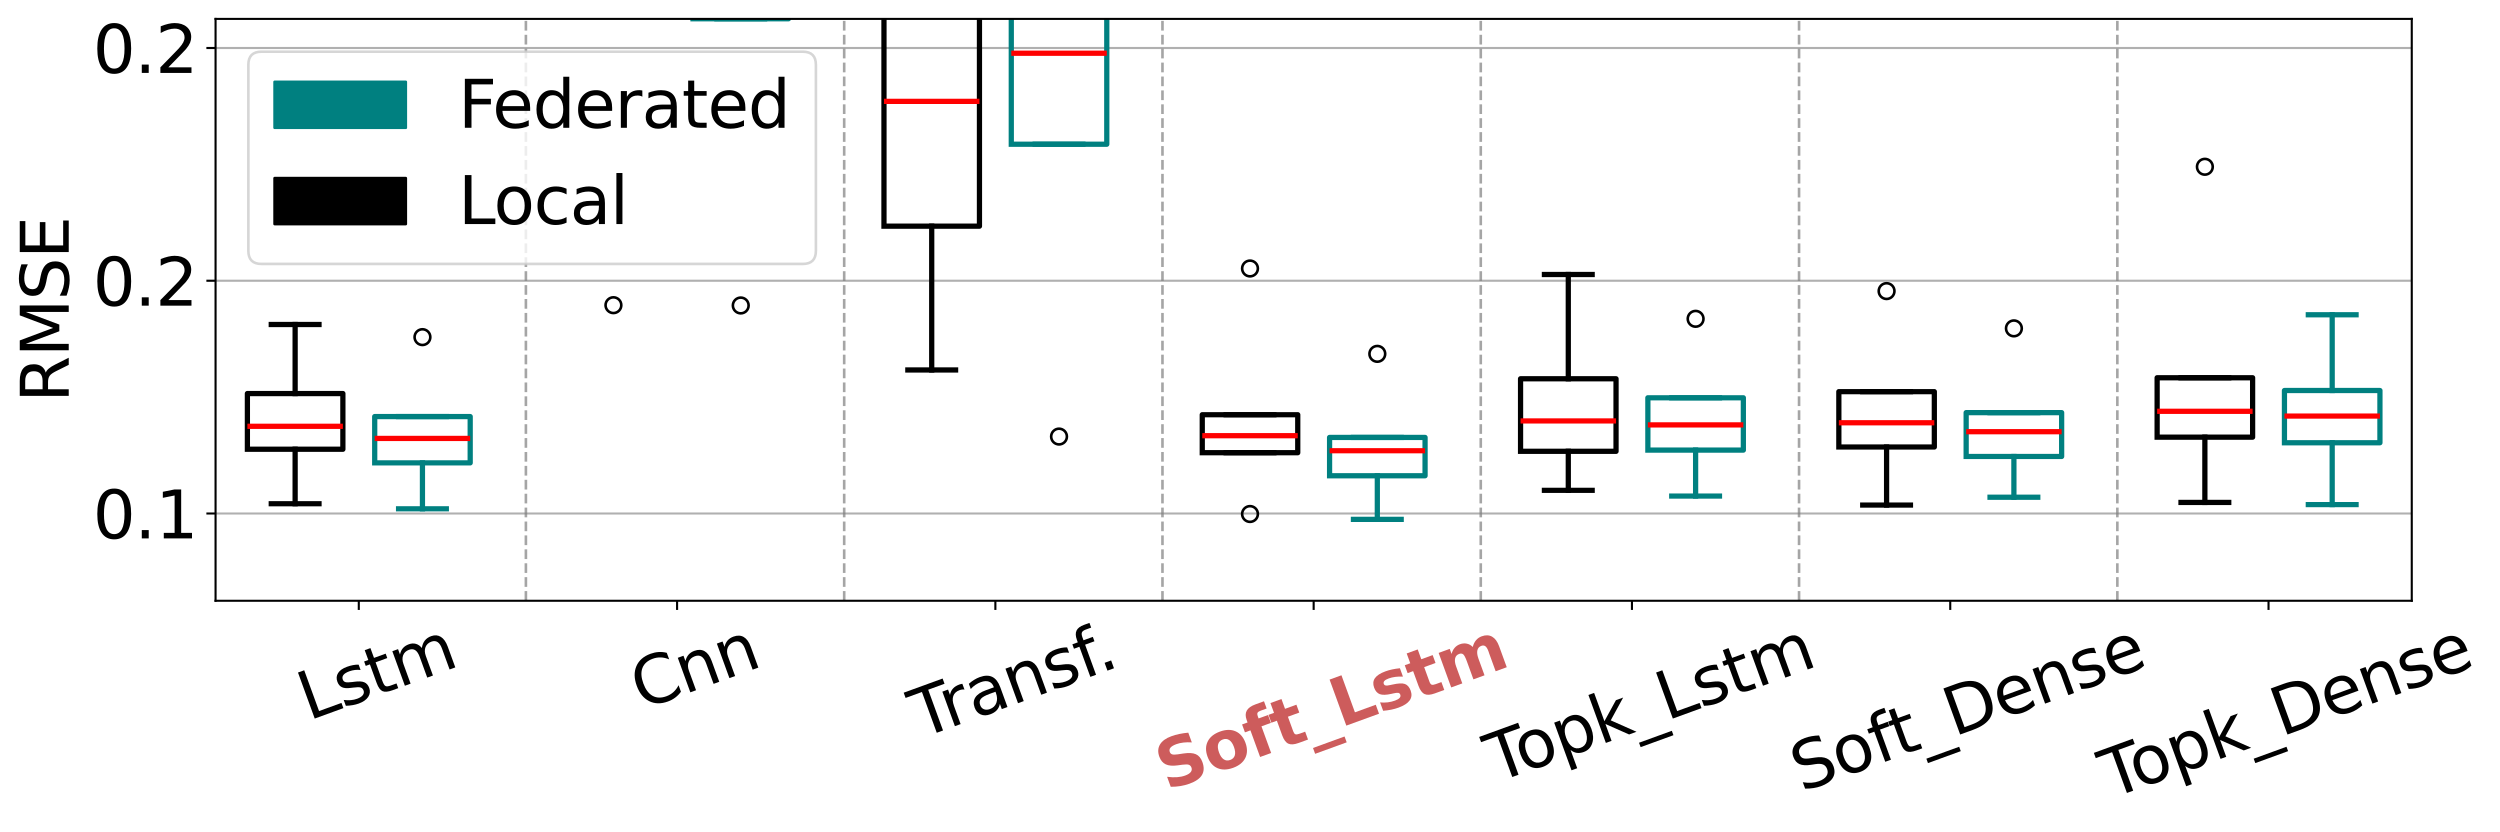 <?xml version="1.0" encoding="utf-8" standalone="no"?>
<!DOCTYPE svg PUBLIC "-//W3C//DTD SVG 1.1//EN"
  "http://www.w3.org/Graphics/SVG/1.1/DTD/svg11.dtd">
<svg xmlns:xlink="http://www.w3.org/1999/xlink" width="952.782pt" height="317.185pt" viewBox="0 0 952.782 317.185" xmlns="http://www.w3.org/2000/svg" version="1.1">
 <defs>
  <style type="text/css">*{stroke-linejoin: round; stroke-linecap: butt}</style>
 </defs>
 <g id="figure_1">
  <g id="patch_1">
   <path d="M 0 317.185 
L 952.782 317.185 
L 952.782 0 
L 0 0 
z
" style="fill: #ffffff"/>
  </g>
  <g id="axes_1">
   <g id="patch_2">
    <path d="M 82.153 228.96 
L 919.153 228.96 
L 919.153 7.2 
L 82.153 7.2 
z
" style="fill: #ffffff"/>
   </g>
   <g id="matplotlib.axis_1">
    <g id="xtick_1">
     <g id="line2d_1">
      <defs>
       <path id="mc636e54e3d" d="M 0 0 
L 0 3.5 
" style="stroke: #000000; stroke-width: 0.8"/>
      </defs>
      <g>
       <use xlink:href="#mc636e54e3d" x="136.74" y="228.96" style="stroke: #000000; stroke-width: 0.8"/>
      </g>
     </g>
     <g id="text_1">
      <!-- Lstm -->
      <g transform="translate(117.589 274.71) rotate(-20) scale(0.25 -0.25)">
       <defs>
        <path id="DejaVuSans-4c" d="M 628 4666 
L 1259 4666 
L 1259 531 
L 3531 531 
L 3531 0 
L 628 0 
L 628 4666 
z
" transform="scale(0.016)"/>
        <path id="DejaVuSans-73" d="M 2834 3397 
L 2834 2853 
Q 2591 2978 2328 3040 
Q 2066 3103 1784 3103 
Q 1356 3103 1142 2972 
Q 928 2841 928 2578 
Q 928 2378 1081 2264 
Q 1234 2150 1697 2047 
L 1894 2003 
Q 2506 1872 2764 1633 
Q 3022 1394 3022 966 
Q 3022 478 2636 193 
Q 2250 -91 1575 -91 
Q 1294 -91 989 -36 
Q 684 19 347 128 
L 347 722 
Q 666 556 975 473 
Q 1284 391 1588 391 
Q 1994 391 2212 530 
Q 2431 669 2431 922 
Q 2431 1156 2273 1281 
Q 2116 1406 1581 1522 
L 1381 1569 
Q 847 1681 609 1914 
Q 372 2147 372 2553 
Q 372 3047 722 3315 
Q 1072 3584 1716 3584 
Q 2034 3584 2315 3537 
Q 2597 3491 2834 3397 
z
" transform="scale(0.016)"/>
        <path id="DejaVuSans-74" d="M 1172 4494 
L 1172 3500 
L 2356 3500 
L 2356 3053 
L 1172 3053 
L 1172 1153 
Q 1172 725 1289 603 
Q 1406 481 1766 481 
L 2356 481 
L 2356 0 
L 1766 0 
Q 1100 0 847 248 
Q 594 497 594 1153 
L 594 3053 
L 172 3053 
L 172 3500 
L 594 3500 
L 594 4494 
L 1172 4494 
z
" transform="scale(0.016)"/>
        <path id="DejaVuSans-6d" d="M 3328 2828 
Q 3544 3216 3844 3400 
Q 4144 3584 4550 3584 
Q 5097 3584 5394 3201 
Q 5691 2819 5691 2113 
L 5691 0 
L 5113 0 
L 5113 2094 
Q 5113 2597 4934 2840 
Q 4756 3084 4391 3084 
Q 3944 3084 3684 2787 
Q 3425 2491 3425 1978 
L 3425 0 
L 2847 0 
L 2847 2094 
Q 2847 2600 2669 2842 
Q 2491 3084 2119 3084 
Q 1678 3084 1418 2786 
Q 1159 2488 1159 1978 
L 1159 0 
L 581 0 
L 581 3500 
L 1159 3500 
L 1159 2956 
Q 1356 3278 1631 3431 
Q 1906 3584 2284 3584 
Q 2666 3584 2933 3390 
Q 3200 3197 3328 2828 
z
" transform="scale(0.016)"/>
       </defs>
       <use xlink:href="#DejaVuSans-4c"/>
       <use xlink:href="#DejaVuSans-73" x="55.713"/>
       <use xlink:href="#DejaVuSans-74" x="107.812"/>
       <use xlink:href="#DejaVuSans-6d" x="147.021"/>
      </g>
     </g>
    </g>
    <g id="xtick_2">
     <g id="line2d_2">
      <g>
       <use xlink:href="#mc636e54e3d" x="258.044" y="228.96" style="stroke: #000000; stroke-width: 0.8"/>
      </g>
     </g>
     <g id="text_2">
      <!-- Cnn -->
      <g transform="translate(244.513 270.619) rotate(-20) scale(0.25 -0.25)">
       <defs>
        <path id="DejaVuSans-43" d="M 4122 4306 
L 4122 3641 
Q 3803 3938 3442 4084 
Q 3081 4231 2675 4231 
Q 1875 4231 1450 3742 
Q 1025 3253 1025 2328 
Q 1025 1406 1450 917 
Q 1875 428 2675 428 
Q 3081 428 3442 575 
Q 3803 722 4122 1019 
L 4122 359 
Q 3791 134 3420 21 
Q 3050 -91 2638 -91 
Q 1578 -91 968 557 
Q 359 1206 359 2328 
Q 359 3453 968 4101 
Q 1578 4750 2638 4750 
Q 3056 4750 3426 4639 
Q 3797 4528 4122 4306 
z
" transform="scale(0.016)"/>
        <path id="DejaVuSans-6e" d="M 3513 2113 
L 3513 0 
L 2938 0 
L 2938 2094 
Q 2938 2591 2744 2837 
Q 2550 3084 2163 3084 
Q 1697 3084 1428 2787 
Q 1159 2491 1159 1978 
L 1159 0 
L 581 0 
L 581 3500 
L 1159 3500 
L 1159 2956 
Q 1366 3272 1645 3428 
Q 1925 3584 2291 3584 
Q 2894 3584 3203 3211 
Q 3513 2838 3513 2113 
z
" transform="scale(0.016)"/>
       </defs>
       <use xlink:href="#DejaVuSans-43"/>
       <use xlink:href="#DejaVuSans-6e" x="69.824"/>
       <use xlink:href="#DejaVuSans-6e" x="133.203"/>
      </g>
     </g>
    </g>
    <g id="xtick_3">
     <g id="line2d_3">
      <g>
       <use xlink:href="#mc636e54e3d" x="379.349" y="228.96" style="stroke: #000000; stroke-width: 0.8"/>
      </g>
     </g>
     <g id="text_3">
      <!-- Transf. -->
      <g transform="translate(350.86 281.507) rotate(-20) scale(0.25 -0.25)">
       <defs>
        <path id="DejaVuSans-54" d="M -19 4666 
L 3928 4666 
L 3928 4134 
L 2272 4134 
L 2272 0 
L 1638 0 
L 1638 4134 
L -19 4134 
L -19 4666 
z
" transform="scale(0.016)"/>
        <path id="DejaVuSans-72" d="M 2631 2963 
Q 2534 3019 2420 3045 
Q 2306 3072 2169 3072 
Q 1681 3072 1420 2755 
Q 1159 2438 1159 1844 
L 1159 0 
L 581 0 
L 581 3500 
L 1159 3500 
L 1159 2956 
Q 1341 3275 1631 3429 
Q 1922 3584 2338 3584 
Q 2397 3584 2469 3576 
Q 2541 3569 2628 3553 
L 2631 2963 
z
" transform="scale(0.016)"/>
        <path id="DejaVuSans-61" d="M 2194 1759 
Q 1497 1759 1228 1600 
Q 959 1441 959 1056 
Q 959 750 1161 570 
Q 1363 391 1709 391 
Q 2188 391 2477 730 
Q 2766 1069 2766 1631 
L 2766 1759 
L 2194 1759 
z
M 3341 1997 
L 3341 0 
L 2766 0 
L 2766 531 
Q 2569 213 2275 61 
Q 1981 -91 1556 -91 
Q 1019 -91 701 211 
Q 384 513 384 1019 
Q 384 1609 779 1909 
Q 1175 2209 1959 2209 
L 2766 2209 
L 2766 2266 
Q 2766 2663 2505 2880 
Q 2244 3097 1772 3097 
Q 1472 3097 1187 3025 
Q 903 2953 641 2809 
L 641 3341 
Q 956 3463 1253 3523 
Q 1550 3584 1831 3584 
Q 2591 3584 2966 3190 
Q 3341 2797 3341 1997 
z
" transform="scale(0.016)"/>
        <path id="DejaVuSans-66" d="M 2375 4863 
L 2375 4384 
L 1825 4384 
Q 1516 4384 1395 4259 
Q 1275 4134 1275 3809 
L 1275 3500 
L 2222 3500 
L 2222 3053 
L 1275 3053 
L 1275 0 
L 697 0 
L 697 3053 
L 147 3053 
L 147 3500 
L 697 3500 
L 697 3744 
Q 697 4328 969 4595 
Q 1241 4863 1831 4863 
L 2375 4863 
z
" transform="scale(0.016)"/>
        <path id="DejaVuSans-2e" d="M 684 794 
L 1344 794 
L 1344 0 
L 684 0 
L 684 794 
z
" transform="scale(0.016)"/>
       </defs>
       <use xlink:href="#DejaVuSans-54"/>
       <use xlink:href="#DejaVuSans-72" x="46.334"/>
       <use xlink:href="#DejaVuSans-61" x="87.447"/>
       <use xlink:href="#DejaVuSans-6e" x="148.727"/>
       <use xlink:href="#DejaVuSans-73" x="212.105"/>
       <use xlink:href="#DejaVuSans-66" x="264.205"/>
       <use xlink:href="#DejaVuSans-2e" x="292.16"/>
      </g>
     </g>
    </g>
    <g id="xtick_4">
     <g id="line2d_4">
      <g>
       <use xlink:href="#mc636e54e3d" x="500.653" y="228.96" style="stroke: #000000; stroke-width: 0.8"/>
      </g>
     </g>
     <g id="text_4">
      <!-- Soft_Lstm -->
      <g style="fill: #cd5c5c" transform="translate(444.638 301.458) rotate(-20) scale(0.25 -0.25)">
       <defs>
        <path id="DejaVuSans-Bold-53" d="M 3834 4519 
L 3834 3531 
Q 3450 3703 3084 3790 
Q 2719 3878 2394 3878 
Q 1963 3878 1756 3759 
Q 1550 3641 1550 3391 
Q 1550 3203 1689 3098 
Q 1828 2994 2194 2919 
L 2706 2816 
Q 3484 2659 3812 2340 
Q 4141 2022 4141 1434 
Q 4141 663 3683 286 
Q 3225 -91 2284 -91 
Q 1841 -91 1394 -6 
Q 947 78 500 244 
L 500 1259 
Q 947 1022 1364 901 
Q 1781 781 2169 781 
Q 2563 781 2772 912 
Q 2981 1044 2981 1288 
Q 2981 1506 2839 1625 
Q 2697 1744 2272 1838 
L 1806 1941 
Q 1106 2091 782 2419 
Q 459 2747 459 3303 
Q 459 4000 909 4375 
Q 1359 4750 2203 4750 
Q 2588 4750 2994 4692 
Q 3400 4634 3834 4519 
z
" transform="scale(0.016)"/>
        <path id="DejaVuSans-Bold-6f" d="M 2203 2784 
Q 1831 2784 1636 2517 
Q 1441 2250 1441 1747 
Q 1441 1244 1636 976 
Q 1831 709 2203 709 
Q 2569 709 2762 976 
Q 2956 1244 2956 1747 
Q 2956 2250 2762 2517 
Q 2569 2784 2203 2784 
z
M 2203 3584 
Q 3106 3584 3614 3096 
Q 4122 2609 4122 1747 
Q 4122 884 3614 396 
Q 3106 -91 2203 -91 
Q 1297 -91 786 396 
Q 275 884 275 1747 
Q 275 2609 786 3096 
Q 1297 3584 2203 3584 
z
" transform="scale(0.016)"/>
        <path id="DejaVuSans-Bold-66" d="M 2841 4863 
L 2841 4128 
L 2222 4128 
Q 1984 4128 1890 4042 
Q 1797 3956 1797 3744 
L 1797 3500 
L 2753 3500 
L 2753 2700 
L 1797 2700 
L 1797 0 
L 678 0 
L 678 2700 
L 122 2700 
L 122 3500 
L 678 3500 
L 678 3744 
Q 678 4316 997 4589 
Q 1316 4863 1984 4863 
L 2841 4863 
z
" transform="scale(0.016)"/>
        <path id="DejaVuSans-Bold-74" d="M 1759 4494 
L 1759 3500 
L 2913 3500 
L 2913 2700 
L 1759 2700 
L 1759 1216 
Q 1759 972 1856 886 
Q 1953 800 2241 800 
L 2816 800 
L 2816 0 
L 1856 0 
Q 1194 0 917 276 
Q 641 553 641 1216 
L 641 2700 
L 84 2700 
L 84 3500 
L 641 3500 
L 641 4494 
L 1759 4494 
z
" transform="scale(0.016)"/>
        <path id="DejaVuSans-Bold-5f" d="M 3200 -916 
L 3200 -1509 
L 0 -1509 
L 0 -916 
L 3200 -916 
z
" transform="scale(0.016)"/>
        <path id="DejaVuSans-Bold-4c" d="M 588 4666 
L 1791 4666 
L 1791 909 
L 3903 909 
L 3903 0 
L 588 0 
L 588 4666 
z
" transform="scale(0.016)"/>
        <path id="DejaVuSans-Bold-73" d="M 3272 3391 
L 3272 2541 
Q 2913 2691 2578 2766 
Q 2244 2841 1947 2841 
Q 1628 2841 1473 2761 
Q 1319 2681 1319 2516 
Q 1319 2381 1436 2309 
Q 1553 2238 1856 2203 
L 2053 2175 
Q 2913 2066 3209 1816 
Q 3506 1566 3506 1031 
Q 3506 472 3093 190 
Q 2681 -91 1863 -91 
Q 1516 -91 1145 -36 
Q 775 19 384 128 
L 384 978 
Q 719 816 1070 734 
Q 1422 653 1784 653 
Q 2113 653 2278 743 
Q 2444 834 2444 1013 
Q 2444 1163 2330 1236 
Q 2216 1309 1875 1350 
L 1678 1375 
Q 931 1469 631 1722 
Q 331 1975 331 2491 
Q 331 3047 712 3315 
Q 1094 3584 1881 3584 
Q 2191 3584 2531 3537 
Q 2872 3491 3272 3391 
z
" transform="scale(0.016)"/>
        <path id="DejaVuSans-Bold-6d" d="M 3781 2919 
Q 3994 3244 4286 3414 
Q 4578 3584 4928 3584 
Q 5531 3584 5847 3212 
Q 6163 2841 6163 2131 
L 6163 0 
L 5038 0 
L 5038 1825 
Q 5041 1866 5042 1909 
Q 5044 1953 5044 2034 
Q 5044 2406 4934 2573 
Q 4825 2741 4581 2741 
Q 4263 2741 4089 2478 
Q 3916 2216 3909 1719 
L 3909 0 
L 2784 0 
L 2784 1825 
Q 2784 2406 2684 2573 
Q 2584 2741 2328 2741 
Q 2006 2741 1831 2477 
Q 1656 2213 1656 1722 
L 1656 0 
L 531 0 
L 531 3500 
L 1656 3500 
L 1656 2988 
Q 1863 3284 2130 3434 
Q 2397 3584 2719 3584 
Q 3081 3584 3359 3409 
Q 3638 3234 3781 2919 
z
" transform="scale(0.016)"/>
       </defs>
       <use xlink:href="#DejaVuSans-Bold-53"/>
       <use xlink:href="#DejaVuSans-Bold-6f" x="72.021"/>
       <use xlink:href="#DejaVuSans-Bold-66" x="140.723"/>
       <use xlink:href="#DejaVuSans-Bold-74" x="184.229"/>
       <use xlink:href="#DejaVuSans-Bold-5f" x="232.031"/>
       <use xlink:href="#DejaVuSans-Bold-4c" x="282.031"/>
       <use xlink:href="#DejaVuSans-Bold-73" x="345.752"/>
       <use xlink:href="#DejaVuSans-Bold-74" x="405.273"/>
       <use xlink:href="#DejaVuSans-Bold-6d" x="453.076"/>
      </g>
     </g>
    </g>
    <g id="xtick_5">
     <g id="line2d_5">
      <g>
       <use xlink:href="#mc636e54e3d" x="621.957" y="228.96" style="stroke: #000000; stroke-width: 0.8"/>
      </g>
     </g>
     <g id="text_5">
      <!-- Topk_Lstm -->
      <g transform="translate(570.191 298.365) rotate(-20) scale(0.25 -0.25)">
       <defs>
        <path id="DejaVuSans-6f" d="M 1959 3097 
Q 1497 3097 1228 2736 
Q 959 2375 959 1747 
Q 959 1119 1226 758 
Q 1494 397 1959 397 
Q 2419 397 2687 759 
Q 2956 1122 2956 1747 
Q 2956 2369 2687 2733 
Q 2419 3097 1959 3097 
z
M 1959 3584 
Q 2709 3584 3137 3096 
Q 3566 2609 3566 1747 
Q 3566 888 3137 398 
Q 2709 -91 1959 -91 
Q 1206 -91 779 398 
Q 353 888 353 1747 
Q 353 2609 779 3096 
Q 1206 3584 1959 3584 
z
" transform="scale(0.016)"/>
        <path id="DejaVuSans-70" d="M 1159 525 
L 1159 -1331 
L 581 -1331 
L 581 3500 
L 1159 3500 
L 1159 2969 
Q 1341 3281 1617 3432 
Q 1894 3584 2278 3584 
Q 2916 3584 3314 3078 
Q 3713 2572 3713 1747 
Q 3713 922 3314 415 
Q 2916 -91 2278 -91 
Q 1894 -91 1617 61 
Q 1341 213 1159 525 
z
M 3116 1747 
Q 3116 2381 2855 2742 
Q 2594 3103 2138 3103 
Q 1681 3103 1420 2742 
Q 1159 2381 1159 1747 
Q 1159 1113 1420 752 
Q 1681 391 2138 391 
Q 2594 391 2855 752 
Q 3116 1113 3116 1747 
z
" transform="scale(0.016)"/>
        <path id="DejaVuSans-6b" d="M 581 4863 
L 1159 4863 
L 1159 1991 
L 2875 3500 
L 3609 3500 
L 1753 1863 
L 3688 0 
L 2938 0 
L 1159 1709 
L 1159 0 
L 581 0 
L 581 4863 
z
" transform="scale(0.016)"/>
        <path id="DejaVuSans-5f" d="M 3263 -1063 
L 3263 -1509 
L -63 -1509 
L -63 -1063 
L 3263 -1063 
z
" transform="scale(0.016)"/>
       </defs>
       <use xlink:href="#DejaVuSans-54"/>
       <use xlink:href="#DejaVuSans-6f" x="44.084"/>
       <use xlink:href="#DejaVuSans-70" x="105.266"/>
       <use xlink:href="#DejaVuSans-6b" x="168.742"/>
       <use xlink:href="#DejaVuSans-5f" x="226.652"/>
       <use xlink:href="#DejaVuSans-4c" x="276.652"/>
       <use xlink:href="#DejaVuSans-73" x="332.365"/>
       <use xlink:href="#DejaVuSans-74" x="384.465"/>
       <use xlink:href="#DejaVuSans-6d" x="423.674"/>
      </g>
     </g>
    </g>
    <g id="xtick_6">
     <g id="line2d_6">
      <g>
       <use xlink:href="#mc636e54e3d" x="743.262" y="228.96" style="stroke: #000000; stroke-width: 0.8"/>
      </g>
     </g>
     <g id="text_6">
      <!-- Soft_Dense -->
      <g transform="translate(686.588 301.938) rotate(-20) scale(0.25 -0.25)">
       <defs>
        <path id="DejaVuSans-53" d="M 3425 4513 
L 3425 3897 
Q 3066 4069 2747 4153 
Q 2428 4238 2131 4238 
Q 1616 4238 1336 4038 
Q 1056 3838 1056 3469 
Q 1056 3159 1242 3001 
Q 1428 2844 1947 2747 
L 2328 2669 
Q 3034 2534 3370 2195 
Q 3706 1856 3706 1288 
Q 3706 609 3251 259 
Q 2797 -91 1919 -91 
Q 1588 -91 1214 -16 
Q 841 59 441 206 
L 441 856 
Q 825 641 1194 531 
Q 1563 422 1919 422 
Q 2459 422 2753 634 
Q 3047 847 3047 1241 
Q 3047 1584 2836 1778 
Q 2625 1972 2144 2069 
L 1759 2144 
Q 1053 2284 737 2584 
Q 422 2884 422 3419 
Q 422 4038 858 4394 
Q 1294 4750 2059 4750 
Q 2388 4750 2728 4690 
Q 3069 4631 3425 4513 
z
" transform="scale(0.016)"/>
        <path id="DejaVuSans-44" d="M 1259 4147 
L 1259 519 
L 2022 519 
Q 2988 519 3436 956 
Q 3884 1394 3884 2338 
Q 3884 3275 3436 3711 
Q 2988 4147 2022 4147 
L 1259 4147 
z
M 628 4666 
L 1925 4666 
Q 3281 4666 3915 4102 
Q 4550 3538 4550 2338 
Q 4550 1131 3912 565 
Q 3275 0 1925 0 
L 628 0 
L 628 4666 
z
" transform="scale(0.016)"/>
        <path id="DejaVuSans-65" d="M 3597 1894 
L 3597 1613 
L 953 1613 
Q 991 1019 1311 708 
Q 1631 397 2203 397 
Q 2534 397 2845 478 
Q 3156 559 3463 722 
L 3463 178 
Q 3153 47 2828 -22 
Q 2503 -91 2169 -91 
Q 1331 -91 842 396 
Q 353 884 353 1716 
Q 353 2575 817 3079 
Q 1281 3584 2069 3584 
Q 2775 3584 3186 3129 
Q 3597 2675 3597 1894 
z
M 3022 2063 
Q 3016 2534 2758 2815 
Q 2500 3097 2075 3097 
Q 1594 3097 1305 2825 
Q 1016 2553 972 2059 
L 3022 2063 
z
" transform="scale(0.016)"/>
       </defs>
       <use xlink:href="#DejaVuSans-53"/>
       <use xlink:href="#DejaVuSans-6f" x="63.477"/>
       <use xlink:href="#DejaVuSans-66" x="124.658"/>
       <use xlink:href="#DejaVuSans-74" x="158.113"/>
       <use xlink:href="#DejaVuSans-5f" x="197.322"/>
       <use xlink:href="#DejaVuSans-44" x="247.322"/>
       <use xlink:href="#DejaVuSans-65" x="324.324"/>
       <use xlink:href="#DejaVuSans-6e" x="385.848"/>
       <use xlink:href="#DejaVuSans-73" x="449.227"/>
       <use xlink:href="#DejaVuSans-65" x="501.326"/>
      </g>
     </g>
    </g>
    <g id="xtick_7">
     <g id="line2d_7">
      <g>
       <use xlink:href="#mc636e54e3d" x="864.566" y="228.96" style="stroke: #000000; stroke-width: 0.8"/>
      </g>
     </g>
     <g id="text_7">
      <!-- Topk_Dense -->
      <g transform="translate(804.447 304.446) rotate(-20) scale(0.25 -0.25)">
       <use xlink:href="#DejaVuSans-54"/>
       <use xlink:href="#DejaVuSans-6f" x="44.084"/>
       <use xlink:href="#DejaVuSans-70" x="105.266"/>
       <use xlink:href="#DejaVuSans-6b" x="168.742"/>
       <use xlink:href="#DejaVuSans-5f" x="226.652"/>
       <use xlink:href="#DejaVuSans-44" x="276.652"/>
       <use xlink:href="#DejaVuSans-65" x="353.654"/>
       <use xlink:href="#DejaVuSans-6e" x="415.178"/>
       <use xlink:href="#DejaVuSans-73" x="478.557"/>
       <use xlink:href="#DejaVuSans-65" x="530.656"/>
      </g>
     </g>
    </g>
   </g>
   <g id="matplotlib.axis_2">
    <g id="ytick_1">
     <g id="line2d_8">
      <path d="M 82.153 195.696 
L 919.153 195.696 
" clip-path="url(#p20fbfca998)" style="fill: none; stroke: #b0b0b0; stroke-width: 0.8; stroke-linecap: square"/>
     </g>
     <g id="line2d_9">
      <defs>
       <path id="m3d4af2145f" d="M 0 0 
L -3.5 0 
" style="stroke: #000000; stroke-width: 0.8"/>
      </defs>
      <g>
       <use xlink:href="#m3d4af2145f" x="82.153" y="195.696" style="stroke: #000000; stroke-width: 0.8"/>
      </g>
     </g>
     <g id="text_8">
      <!-- 0.1 -->
      <g transform="translate(35.395 205.194) scale(0.25 -0.25)">
       <defs>
        <path id="DejaVuSans-30" d="M 2034 4250 
Q 1547 4250 1301 3770 
Q 1056 3291 1056 2328 
Q 1056 1369 1301 889 
Q 1547 409 2034 409 
Q 2525 409 2770 889 
Q 3016 1369 3016 2328 
Q 3016 3291 2770 3770 
Q 2525 4250 2034 4250 
z
M 2034 4750 
Q 2819 4750 3233 4129 
Q 3647 3509 3647 2328 
Q 3647 1150 3233 529 
Q 2819 -91 2034 -91 
Q 1250 -91 836 529 
Q 422 1150 422 2328 
Q 422 3509 836 4129 
Q 1250 4750 2034 4750 
z
" transform="scale(0.016)"/>
        <path id="DejaVuSans-31" d="M 794 531 
L 1825 531 
L 1825 4091 
L 703 3866 
L 703 4441 
L 1819 4666 
L 2450 4666 
L 2450 531 
L 3481 531 
L 3481 0 
L 794 0 
L 794 531 
z
" transform="scale(0.016)"/>
       </defs>
       <use xlink:href="#DejaVuSans-30"/>
       <use xlink:href="#DejaVuSans-2e" x="63.623"/>
       <use xlink:href="#DejaVuSans-31" x="95.41"/>
      </g>
     </g>
    </g>
    <g id="ytick_2">
     <g id="line2d_10">
      <path d="M 82.153 106.992 
L 919.153 106.992 
" clip-path="url(#p20fbfca998)" style="fill: none; stroke: #b0b0b0; stroke-width: 0.8; stroke-linecap: square"/>
     </g>
     <g id="line2d_11">
      <g>
       <use xlink:href="#m3d4af2145f" x="82.153" y="106.992" style="stroke: #000000; stroke-width: 0.8"/>
      </g>
     </g>
     <g id="text_9">
      <!-- 0.2 -->
      <g transform="translate(35.395 116.49) scale(0.25 -0.25)">
       <defs>
        <path id="DejaVuSans-32" d="M 1228 531 
L 3431 531 
L 3431 0 
L 469 0 
L 469 531 
Q 828 903 1448 1529 
Q 2069 2156 2228 2338 
Q 2531 2678 2651 2914 
Q 2772 3150 2772 3378 
Q 2772 3750 2511 3984 
Q 2250 4219 1831 4219 
Q 1534 4219 1204 4116 
Q 875 4013 500 3803 
L 500 4441 
Q 881 4594 1212 4672 
Q 1544 4750 1819 4750 
Q 2544 4750 2975 4387 
Q 3406 4025 3406 3419 
Q 3406 3131 3298 2873 
Q 3191 2616 2906 2266 
Q 2828 2175 2409 1742 
Q 1991 1309 1228 531 
z
" transform="scale(0.016)"/>
       </defs>
       <use xlink:href="#DejaVuSans-30"/>
       <use xlink:href="#DejaVuSans-2e" x="63.623"/>
       <use xlink:href="#DejaVuSans-32" x="95.41"/>
      </g>
     </g>
    </g>
    <g id="ytick_3">
     <g id="line2d_12">
      <path d="M 82.153 18.288 
L 919.153 18.288 
" clip-path="url(#p20fbfca998)" style="fill: none; stroke: #b0b0b0; stroke-width: 0.8; stroke-linecap: square"/>
     </g>
     <g id="line2d_13">
      <g>
       <use xlink:href="#m3d4af2145f" x="82.153" y="18.288" style="stroke: #000000; stroke-width: 0.8"/>
      </g>
     </g>
     <g id="text_10">
      <!-- 0.2 -->
      <g transform="translate(35.395 27.786) scale(0.25 -0.25)">
       <use xlink:href="#DejaVuSans-30"/>
       <use xlink:href="#DejaVuSans-2e" x="63.623"/>
       <use xlink:href="#DejaVuSans-32" x="95.41"/>
      </g>
     </g>
    </g>
    <g id="text_11">
     <!-- RMSE -->
     <g transform="translate(26.196 153.385) rotate(-90) scale(0.25 -0.25)">
      <defs>
       <path id="DejaVuSans-52" d="M 2841 2188 
Q 3044 2119 3236 1894 
Q 3428 1669 3622 1275 
L 4263 0 
L 3584 0 
L 2988 1197 
Q 2756 1666 2539 1819 
Q 2322 1972 1947 1972 
L 1259 1972 
L 1259 0 
L 628 0 
L 628 4666 
L 2053 4666 
Q 2853 4666 3247 4331 
Q 3641 3997 3641 3322 
Q 3641 2881 3436 2590 
Q 3231 2300 2841 2188 
z
M 1259 4147 
L 1259 2491 
L 2053 2491 
Q 2509 2491 2742 2702 
Q 2975 2913 2975 3322 
Q 2975 3731 2742 3939 
Q 2509 4147 2053 4147 
L 1259 4147 
z
" transform="scale(0.016)"/>
       <path id="DejaVuSans-4d" d="M 628 4666 
L 1569 4666 
L 2759 1491 
L 3956 4666 
L 4897 4666 
L 4897 0 
L 4281 0 
L 4281 4097 
L 3078 897 
L 2444 897 
L 1241 4097 
L 1241 0 
L 628 0 
L 628 4666 
z
" transform="scale(0.016)"/>
       <path id="DejaVuSans-45" d="M 628 4666 
L 3578 4666 
L 3578 4134 
L 1259 4134 
L 1259 2753 
L 3481 2753 
L 3481 2222 
L 1259 2222 
L 1259 531 
L 3634 531 
L 3634 0 
L 628 0 
L 628 4666 
z
" transform="scale(0.016)"/>
      </defs>
      <use xlink:href="#DejaVuSans-52"/>
      <use xlink:href="#DejaVuSans-4d" x="69.482"/>
      <use xlink:href="#DejaVuSans-53" x="155.762"/>
      <use xlink:href="#DejaVuSans-45" x="219.238"/>
     </g>
    </g>
   </g>
   <g id="line2d_14">
    <path d="M 94.284 171.218 
L 130.675 171.218 
L 130.675 149.984 
L 94.284 149.984 
L 94.284 171.218 
" clip-path="url(#p20fbfca998)" style="fill: none; stroke: #000000; stroke-width: 2; stroke-linecap: square"/>
   </g>
   <g id="line2d_15">
    <path d="M 112.479 171.218 
L 112.479 191.978 
" clip-path="url(#p20fbfca998)" style="fill: none; stroke: #000000; stroke-width: 2; stroke-linecap: square"/>
   </g>
   <g id="line2d_16">
    <path d="M 112.479 149.984 
L 112.479 123.673 
" clip-path="url(#p20fbfca998)" style="fill: none; stroke: #000000; stroke-width: 2; stroke-linecap: square"/>
   </g>
   <g id="line2d_17">
    <path d="M 103.381 191.978 
L 121.577 191.978 
" clip-path="url(#p20fbfca998)" style="fill: none; stroke: #000000; stroke-width: 2; stroke-linecap: square"/>
   </g>
   <g id="line2d_18">
    <path d="M 103.381 123.673 
L 121.577 123.673 
" clip-path="url(#p20fbfca998)" style="fill: none; stroke: #000000; stroke-width: 2; stroke-linecap: square"/>
   </g>
   <g id="line2d_19"/>
   <g id="line2d_20">
    <path d="M 215.588 6.082 
L 251.979 6.082 
L 251.979 -1 
M 215.588 -1 
L 215.588 6.082 
" clip-path="url(#p20fbfca998)" style="fill: none; stroke: #000000; stroke-width: 2; stroke-linecap: square"/>
   </g>
   <g id="line2d_21">
    <path d="M 233.784 6.082 
L 233.784 6.082 
" clip-path="url(#p20fbfca998)" style="fill: none; stroke: #000000; stroke-width: 2; stroke-linecap: square"/>
   </g>
   <g id="line2d_22">
    <path clip-path="url(#p20fbfca998)" style="fill: none; stroke: #000000; stroke-width: 2; stroke-linecap: square"/>
   </g>
   <g id="line2d_23">
    <path d="M 224.686 6.082 
L 242.881 6.082 
" clip-path="url(#p20fbfca998)" style="fill: none; stroke: #000000; stroke-width: 2; stroke-linecap: square"/>
   </g>
   <g id="line2d_24">
    <path clip-path="url(#p20fbfca998)" style="fill: none; stroke: #000000; stroke-width: 2; stroke-linecap: square"/>
   </g>
   <g id="line2d_25">
    <defs>
     <path id="m047d331ae3" d="M 0 3 
C 0.796 3 1.559 2.684 2.121 2.121 
C 2.684 1.559 3 0.796 3 0 
C 3 -0.796 2.684 -1.559 2.121 -2.121 
C 1.559 -2.684 0.796 -3 0 -3 
C -0.796 -3 -1.559 -2.684 -2.121 -2.121 
C -2.684 -1.559 -3 -0.796 -3 0 
C -3 0.796 -2.684 1.559 -2.121 2.121 
C -1.559 2.684 -0.796 3 0 3 
z
" style="stroke: #000000"/>
    </defs>
    <g clip-path="url(#p20fbfca998)">
     <use xlink:href="#m047d331ae3" x="233.784" y="116.311" style="fill-opacity: 0; stroke: #000000"/>
    </g>
   </g>
   <g id="line2d_26">
    <path d="M 336.892 86.197 
L 373.284 86.197 
L 373.284 -1 
M 336.892 -1 
L 336.892 86.197 
" clip-path="url(#p20fbfca998)" style="fill: none; stroke: #000000; stroke-width: 2; stroke-linecap: square"/>
   </g>
   <g id="line2d_27">
    <path d="M 355.088 86.197 
L 355.088 141.003 
" clip-path="url(#p20fbfca998)" style="fill: none; stroke: #000000; stroke-width: 2; stroke-linecap: square"/>
   </g>
   <g id="line2d_28">
    <path clip-path="url(#p20fbfca998)" style="fill: none; stroke: #000000; stroke-width: 2; stroke-linecap: square"/>
   </g>
   <g id="line2d_29">
    <path d="M 345.99 141.003 
L 364.186 141.003 
" clip-path="url(#p20fbfca998)" style="fill: none; stroke: #000000; stroke-width: 2; stroke-linecap: square"/>
   </g>
   <g id="line2d_30">
    <path clip-path="url(#p20fbfca998)" style="fill: none; stroke: #000000; stroke-width: 2; stroke-linecap: square"/>
   </g>
   <g id="line2d_31"/>
   <g id="line2d_32">
    <path d="M 458.197 172.536 
L 494.588 172.536 
L 494.588 158.059 
L 458.197 158.059 
L 458.197 172.536 
" clip-path="url(#p20fbfca998)" style="fill: none; stroke: #000000; stroke-width: 2; stroke-linecap: square"/>
   </g>
   <g id="line2d_33">
    <path d="M 476.392 172.536 
L 476.392 172.536 
" clip-path="url(#p20fbfca998)" style="fill: none; stroke: #000000; stroke-width: 2; stroke-linecap: square"/>
   </g>
   <g id="line2d_34">
    <path d="M 476.392 158.059 
L 476.392 158.059 
" clip-path="url(#p20fbfca998)" style="fill: none; stroke: #000000; stroke-width: 2; stroke-linecap: square"/>
   </g>
   <g id="line2d_35">
    <path d="M 467.294 172.536 
L 485.49 172.536 
" clip-path="url(#p20fbfca998)" style="fill: none; stroke: #000000; stroke-width: 2; stroke-linecap: square"/>
   </g>
   <g id="line2d_36">
    <path d="M 467.294 158.059 
L 485.49 158.059 
" clip-path="url(#p20fbfca998)" style="fill: none; stroke: #000000; stroke-width: 2; stroke-linecap: square"/>
   </g>
   <g id="line2d_37">
    <g clip-path="url(#p20fbfca998)">
     <use xlink:href="#m047d331ae3" x="476.392" y="195.893" style="fill-opacity: 0; stroke: #000000"/>
     <use xlink:href="#m047d331ae3" x="476.392" y="102.323" style="fill-opacity: 0; stroke: #000000"/>
    </g>
   </g>
   <g id="line2d_38">
    <path d="M 579.501 172.006 
L 615.892 172.006 
L 615.892 144.355 
L 579.501 144.355 
L 579.501 172.006 
" clip-path="url(#p20fbfca998)" style="fill: none; stroke: #000000; stroke-width: 2; stroke-linecap: square"/>
   </g>
   <g id="line2d_39">
    <path d="M 597.697 172.006 
L 597.697 186.871 
" clip-path="url(#p20fbfca998)" style="fill: none; stroke: #000000; stroke-width: 2; stroke-linecap: square"/>
   </g>
   <g id="line2d_40">
    <path d="M 597.697 144.355 
L 597.697 104.608 
" clip-path="url(#p20fbfca998)" style="fill: none; stroke: #000000; stroke-width: 2; stroke-linecap: square"/>
   </g>
   <g id="line2d_41">
    <path d="M 588.599 186.871 
L 606.794 186.871 
" clip-path="url(#p20fbfca998)" style="fill: none; stroke: #000000; stroke-width: 2; stroke-linecap: square"/>
   </g>
   <g id="line2d_42">
    <path d="M 588.599 104.608 
L 606.794 104.608 
" clip-path="url(#p20fbfca998)" style="fill: none; stroke: #000000; stroke-width: 2; stroke-linecap: square"/>
   </g>
   <g id="line2d_43"/>
   <g id="line2d_44">
    <path d="M 700.805 170.358 
L 737.197 170.358 
L 737.197 149.266 
L 700.805 149.266 
L 700.805 170.358 
" clip-path="url(#p20fbfca998)" style="fill: none; stroke: #000000; stroke-width: 2; stroke-linecap: square"/>
   </g>
   <g id="line2d_45">
    <path d="M 719.001 170.358 
L 719.001 192.488 
" clip-path="url(#p20fbfca998)" style="fill: none; stroke: #000000; stroke-width: 2; stroke-linecap: square"/>
   </g>
   <g id="line2d_46">
    <path d="M 719.001 149.266 
L 719.001 149.266 
" clip-path="url(#p20fbfca998)" style="fill: none; stroke: #000000; stroke-width: 2; stroke-linecap: square"/>
   </g>
   <g id="line2d_47">
    <path d="M 709.903 192.488 
L 728.099 192.488 
" clip-path="url(#p20fbfca998)" style="fill: none; stroke: #000000; stroke-width: 2; stroke-linecap: square"/>
   </g>
   <g id="line2d_48">
    <path d="M 709.903 149.266 
L 728.099 149.266 
" clip-path="url(#p20fbfca998)" style="fill: none; stroke: #000000; stroke-width: 2; stroke-linecap: square"/>
   </g>
   <g id="line2d_49">
    <g clip-path="url(#p20fbfca998)">
     <use xlink:href="#m047d331ae3" x="719.001" y="110.937" style="fill-opacity: 0; stroke: #000000"/>
    </g>
   </g>
   <g id="line2d_50">
    <path d="M 822.11 166.608 
L 858.501 166.608 
L 858.501 143.965 
L 822.11 143.965 
L 822.11 166.608 
" clip-path="url(#p20fbfca998)" style="fill: none; stroke: #000000; stroke-width: 2; stroke-linecap: square"/>
   </g>
   <g id="line2d_51">
    <path d="M 840.305 166.608 
L 840.305 191.477 
" clip-path="url(#p20fbfca998)" style="fill: none; stroke: #000000; stroke-width: 2; stroke-linecap: square"/>
   </g>
   <g id="line2d_52">
    <path d="M 840.305 143.965 
L 840.305 143.965 
" clip-path="url(#p20fbfca998)" style="fill: none; stroke: #000000; stroke-width: 2; stroke-linecap: square"/>
   </g>
   <g id="line2d_53">
    <path d="M 831.207 191.477 
L 849.403 191.477 
" clip-path="url(#p20fbfca998)" style="fill: none; stroke: #000000; stroke-width: 2; stroke-linecap: square"/>
   </g>
   <g id="line2d_54">
    <path d="M 831.207 143.965 
L 849.403 143.965 
" clip-path="url(#p20fbfca998)" style="fill: none; stroke: #000000; stroke-width: 2; stroke-linecap: square"/>
   </g>
   <g id="line2d_55">
    <g clip-path="url(#p20fbfca998)">
     <use xlink:href="#m047d331ae3" x="840.305" y="63.56" style="fill-opacity: 0; stroke: #000000"/>
    </g>
   </g>
   <g id="line2d_56">
    <path d="M 142.805 176.403 
L 179.197 176.403 
L 179.197 158.761 
L 142.805 158.761 
L 142.805 176.403 
" clip-path="url(#p20fbfca998)" style="fill: none; stroke: #008080; stroke-width: 2; stroke-linecap: square"/>
   </g>
   <g id="line2d_57">
    <path d="M 161.001 176.403 
L 161.001 193.912 
" clip-path="url(#p20fbfca998)" style="fill: none; stroke: #008080; stroke-width: 2; stroke-linecap: square"/>
   </g>
   <g id="line2d_58">
    <path d="M 161.001 158.761 
L 161.001 158.761 
" clip-path="url(#p20fbfca998)" style="fill: none; stroke: #008080; stroke-width: 2; stroke-linecap: square"/>
   </g>
   <g id="line2d_59">
    <path d="M 151.903 193.912 
L 170.099 193.912 
" clip-path="url(#p20fbfca998)" style="fill: none; stroke: #008080; stroke-width: 2; stroke-linecap: square"/>
   </g>
   <g id="line2d_60">
    <path d="M 151.903 158.761 
L 170.099 158.761 
" clip-path="url(#p20fbfca998)" style="fill: none; stroke: #008080; stroke-width: 2; stroke-linecap: square"/>
   </g>
   <g id="line2d_61">
    <g clip-path="url(#p20fbfca998)">
     <use xlink:href="#m047d331ae3" x="161.001" y="128.485" style="fill-opacity: 0; stroke: #000000"/>
    </g>
   </g>
   <g id="line2d_62">
    <path d="M 264.11 7.155 
L 300.501 7.155 
L 300.501 -1 
M 264.11 -1 
L 264.11 7.155 
" clip-path="url(#p20fbfca998)" style="fill: none; stroke: #008080; stroke-width: 2; stroke-linecap: square"/>
   </g>
   <g id="line2d_63">
    <path d="M 282.305 7.155 
L 282.305 7.155 
" clip-path="url(#p20fbfca998)" style="fill: none; stroke: #008080; stroke-width: 2; stroke-linecap: square"/>
   </g>
   <g id="line2d_64">
    <path clip-path="url(#p20fbfca998)" style="fill: none; stroke: #008080; stroke-width: 2; stroke-linecap: square"/>
   </g>
   <g id="line2d_65">
    <path d="M 273.207 7.155 
L 291.403 7.155 
" clip-path="url(#p20fbfca998)" style="fill: none; stroke: #008080; stroke-width: 2; stroke-linecap: square"/>
   </g>
   <g id="line2d_66">
    <path clip-path="url(#p20fbfca998)" style="fill: none; stroke: #008080; stroke-width: 2; stroke-linecap: square"/>
   </g>
   <g id="line2d_67">
    <g clip-path="url(#p20fbfca998)">
     <use xlink:href="#m047d331ae3" x="282.305" y="116.419" style="fill-opacity: 0; stroke: #000000"/>
    </g>
   </g>
   <g id="line2d_68">
    <path d="M 385.414 54.969 
L 421.805 54.969 
L 421.805 -1 
M 385.414 -1 
L 385.414 54.969 
" clip-path="url(#p20fbfca998)" style="fill: none; stroke: #008080; stroke-width: 2; stroke-linecap: square"/>
   </g>
   <g id="line2d_69">
    <path d="M 403.61 54.969 
L 403.61 54.969 
" clip-path="url(#p20fbfca998)" style="fill: none; stroke: #008080; stroke-width: 2; stroke-linecap: square"/>
   </g>
   <g id="line2d_70">
    <path clip-path="url(#p20fbfca998)" style="fill: none; stroke: #008080; stroke-width: 2; stroke-linecap: square"/>
   </g>
   <g id="line2d_71">
    <path d="M 394.512 54.969 
L 412.707 54.969 
" clip-path="url(#p20fbfca998)" style="fill: none; stroke: #008080; stroke-width: 2; stroke-linecap: square"/>
   </g>
   <g id="line2d_72">
    <path clip-path="url(#p20fbfca998)" style="fill: none; stroke: #008080; stroke-width: 2; stroke-linecap: square"/>
   </g>
   <g id="line2d_73">
    <g clip-path="url(#p20fbfca998)">
     <use xlink:href="#m047d331ae3" x="403.61" y="166.378" style="fill-opacity: 0; stroke: #000000"/>
     <use xlink:href="#m047d331ae3" x="403.61" y="-1" style="fill-opacity: 0; stroke: #000000"/>
    </g>
   </g>
   <g id="line2d_74">
    <path d="M 506.718 181.318 
L 543.11 181.318 
L 543.11 166.715 
L 506.718 166.715 
L 506.718 181.318 
" clip-path="url(#p20fbfca998)" style="fill: none; stroke: #008080; stroke-width: 2; stroke-linecap: square"/>
   </g>
   <g id="line2d_75">
    <path d="M 524.914 181.318 
L 524.914 197.945 
" clip-path="url(#p20fbfca998)" style="fill: none; stroke: #008080; stroke-width: 2; stroke-linecap: square"/>
   </g>
   <g id="line2d_76">
    <path d="M 524.914 166.715 
L 524.914 166.715 
" clip-path="url(#p20fbfca998)" style="fill: none; stroke: #008080; stroke-width: 2; stroke-linecap: square"/>
   </g>
   <g id="line2d_77">
    <path d="M 515.816 197.945 
L 534.012 197.945 
" clip-path="url(#p20fbfca998)" style="fill: none; stroke: #008080; stroke-width: 2; stroke-linecap: square"/>
   </g>
   <g id="line2d_78">
    <path d="M 515.816 166.715 
L 534.012 166.715 
" clip-path="url(#p20fbfca998)" style="fill: none; stroke: #008080; stroke-width: 2; stroke-linecap: square"/>
   </g>
   <g id="line2d_79">
    <g clip-path="url(#p20fbfca998)">
     <use xlink:href="#m047d331ae3" x="524.914" y="134.857" style="fill-opacity: 0; stroke: #000000"/>
    </g>
   </g>
   <g id="line2d_80">
    <path d="M 628.023 171.539 
L 664.414 171.539 
L 664.414 151.604 
L 628.023 151.604 
L 628.023 171.539 
" clip-path="url(#p20fbfca998)" style="fill: none; stroke: #008080; stroke-width: 2; stroke-linecap: square"/>
   </g>
   <g id="line2d_81">
    <path d="M 646.218 171.539 
L 646.218 189.054 
" clip-path="url(#p20fbfca998)" style="fill: none; stroke: #008080; stroke-width: 2; stroke-linecap: square"/>
   </g>
   <g id="line2d_82">
    <path d="M 646.218 151.604 
L 646.218 151.604 
" clip-path="url(#p20fbfca998)" style="fill: none; stroke: #008080; stroke-width: 2; stroke-linecap: square"/>
   </g>
   <g id="line2d_83">
    <path d="M 637.121 189.054 
L 655.316 189.054 
" clip-path="url(#p20fbfca998)" style="fill: none; stroke: #008080; stroke-width: 2; stroke-linecap: square"/>
   </g>
   <g id="line2d_84">
    <path d="M 637.121 151.604 
L 655.316 151.604 
" clip-path="url(#p20fbfca998)" style="fill: none; stroke: #008080; stroke-width: 2; stroke-linecap: square"/>
   </g>
   <g id="line2d_85">
    <g clip-path="url(#p20fbfca998)">
     <use xlink:href="#m047d331ae3" x="646.218" y="121.503" style="fill-opacity: 0; stroke: #000000"/>
    </g>
   </g>
   <g id="line2d_86">
    <path d="M 749.327 173.963 
L 785.718 173.963 
L 785.718 157.257 
L 749.327 157.257 
L 749.327 173.963 
" clip-path="url(#p20fbfca998)" style="fill: none; stroke: #008080; stroke-width: 2; stroke-linecap: square"/>
   </g>
   <g id="line2d_87">
    <path d="M 767.523 173.963 
L 767.523 189.5 
" clip-path="url(#p20fbfca998)" style="fill: none; stroke: #008080; stroke-width: 2; stroke-linecap: square"/>
   </g>
   <g id="line2d_88">
    <path d="M 767.523 157.257 
L 767.523 157.257 
" clip-path="url(#p20fbfca998)" style="fill: none; stroke: #008080; stroke-width: 2; stroke-linecap: square"/>
   </g>
   <g id="line2d_89">
    <path d="M 758.425 189.5 
L 776.621 189.5 
" clip-path="url(#p20fbfca998)" style="fill: none; stroke: #008080; stroke-width: 2; stroke-linecap: square"/>
   </g>
   <g id="line2d_90">
    <path d="M 758.425 157.257 
L 776.621 157.257 
" clip-path="url(#p20fbfca998)" style="fill: none; stroke: #008080; stroke-width: 2; stroke-linecap: square"/>
   </g>
   <g id="line2d_91">
    <g clip-path="url(#p20fbfca998)">
     <use xlink:href="#m047d331ae3" x="767.523" y="125.147" style="fill-opacity: 0; stroke: #000000"/>
    </g>
   </g>
   <g id="line2d_92">
    <path d="M 870.631 168.738 
L 907.023 168.738 
L 907.023 148.833 
L 870.631 148.833 
L 870.631 168.738 
" clip-path="url(#p20fbfca998)" style="fill: none; stroke: #008080; stroke-width: 2; stroke-linecap: square"/>
   </g>
   <g id="line2d_93">
    <path d="M 888.827 168.738 
L 888.827 192.309 
" clip-path="url(#p20fbfca998)" style="fill: none; stroke: #008080; stroke-width: 2; stroke-linecap: square"/>
   </g>
   <g id="line2d_94">
    <path d="M 888.827 148.833 
L 888.827 119.961 
" clip-path="url(#p20fbfca998)" style="fill: none; stroke: #008080; stroke-width: 2; stroke-linecap: square"/>
   </g>
   <g id="line2d_95">
    <path d="M 879.729 192.309 
L 897.925 192.309 
" clip-path="url(#p20fbfca998)" style="fill: none; stroke: #008080; stroke-width: 2; stroke-linecap: square"/>
   </g>
   <g id="line2d_96">
    <path d="M 879.729 119.961 
L 897.925 119.961 
" clip-path="url(#p20fbfca998)" style="fill: none; stroke: #008080; stroke-width: 2; stroke-linecap: square"/>
   </g>
   <g id="line2d_97"/>
   <g id="line2d_98">
    <path d="M 200.425 228.96 
L 200.425 7.2 
" clip-path="url(#p20fbfca998)" style="fill: none; stroke-dasharray: 3.7,1.6; stroke-dashoffset: 0; stroke: #808080; stroke-opacity: 0.7"/>
   </g>
   <g id="line2d_99">
    <path d="M 321.729 228.96 
L 321.729 7.2 
" clip-path="url(#p20fbfca998)" style="fill: none; stroke-dasharray: 3.7,1.6; stroke-dashoffset: 0; stroke: #808080; stroke-opacity: 0.7"/>
   </g>
   <g id="line2d_100">
    <path d="M 443.034 228.96 
L 443.034 7.2 
" clip-path="url(#p20fbfca998)" style="fill: none; stroke-dasharray: 3.7,1.6; stroke-dashoffset: 0; stroke: #808080; stroke-opacity: 0.7"/>
   </g>
   <g id="line2d_101">
    <path d="M 564.338 228.96 
L 564.338 7.2 
" clip-path="url(#p20fbfca998)" style="fill: none; stroke-dasharray: 3.7,1.6; stroke-dashoffset: 0; stroke: #808080; stroke-opacity: 0.7"/>
   </g>
   <g id="line2d_102">
    <path d="M 685.642 228.96 
L 685.642 7.2 
" clip-path="url(#p20fbfca998)" style="fill: none; stroke-dasharray: 3.7,1.6; stroke-dashoffset: 0; stroke: #808080; stroke-opacity: 0.7"/>
   </g>
   <g id="line2d_103">
    <path d="M 806.947 228.96 
L 806.947 7.2 
" clip-path="url(#p20fbfca998)" style="fill: none; stroke-dasharray: 3.7,1.6; stroke-dashoffset: 0; stroke: #808080; stroke-opacity: 0.7"/>
   </g>
   <g id="line2d_104">
    <path d="M 94.284 162.465 
L 130.675 162.465 
" clip-path="url(#p20fbfca998)" style="fill: none; stroke: #ff0000; stroke-width: 2"/>
   </g>
   <g id="line2d_105">
    <path clip-path="url(#p20fbfca998)" style="fill: none; stroke: #ff0000; stroke-width: 2"/>
   </g>
   <g id="line2d_106">
    <path d="M 336.892 38.628 
L 373.284 38.628 
" clip-path="url(#p20fbfca998)" style="fill: none; stroke: #ff0000; stroke-width: 2"/>
   </g>
   <g id="line2d_107">
    <path d="M 458.197 166.059 
L 494.588 166.059 
" clip-path="url(#p20fbfca998)" style="fill: none; stroke: #ff0000; stroke-width: 2"/>
   </g>
   <g id="line2d_108">
    <path d="M 579.501 160.421 
L 615.892 160.421 
" clip-path="url(#p20fbfca998)" style="fill: none; stroke: #ff0000; stroke-width: 2"/>
   </g>
   <g id="line2d_109">
    <path d="M 700.805 161.119 
L 737.197 161.119 
" clip-path="url(#p20fbfca998)" style="fill: none; stroke: #ff0000; stroke-width: 2"/>
   </g>
   <g id="line2d_110">
    <path d="M 822.11 156.754 
L 858.501 156.754 
" clip-path="url(#p20fbfca998)" style="fill: none; stroke: #ff0000; stroke-width: 2"/>
   </g>
   <g id="line2d_111">
    <path d="M 142.805 167.089 
L 179.197 167.089 
" clip-path="url(#p20fbfca998)" style="fill: none; stroke: #ff0000; stroke-width: 2"/>
   </g>
   <g id="line2d_112">
    <path clip-path="url(#p20fbfca998)" style="fill: none; stroke: #ff0000; stroke-width: 2"/>
   </g>
   <g id="line2d_113">
    <path d="M 385.414 20.293 
L 421.805 20.293 
" clip-path="url(#p20fbfca998)" style="fill: none; stroke: #ff0000; stroke-width: 2"/>
   </g>
   <g id="line2d_114">
    <path d="M 506.718 171.778 
L 543.11 171.778 
" clip-path="url(#p20fbfca998)" style="fill: none; stroke: #ff0000; stroke-width: 2"/>
   </g>
   <g id="line2d_115">
    <path d="M 628.023 161.937 
L 664.414 161.937 
" clip-path="url(#p20fbfca998)" style="fill: none; stroke: #ff0000; stroke-width: 2"/>
   </g>
   <g id="line2d_116">
    <path d="M 749.327 164.532 
L 785.718 164.532 
" clip-path="url(#p20fbfca998)" style="fill: none; stroke: #ff0000; stroke-width: 2"/>
   </g>
   <g id="line2d_117">
    <path d="M 870.631 158.567 
L 907.023 158.567 
" clip-path="url(#p20fbfca998)" style="fill: none; stroke: #ff0000; stroke-width: 2"/>
   </g>
   <g id="patch_3">
    <path d="M 82.153 228.96 
L 82.153 7.2 
" style="fill: none; stroke: #000000; stroke-width: 0.8; stroke-linejoin: miter; stroke-linecap: square"/>
   </g>
   <g id="patch_4">
    <path d="M 919.153 228.96 
L 919.153 7.2 
" style="fill: none; stroke: #000000; stroke-width: 0.8; stroke-linejoin: miter; stroke-linecap: square"/>
   </g>
   <g id="patch_5">
    <path d="M 82.153 228.96 
L 919.153 228.96 
" style="fill: none; stroke: #000000; stroke-width: 0.8; stroke-linejoin: miter; stroke-linecap: square"/>
   </g>
   <g id="patch_6">
    <path d="M 82.153 7.2 
L 919.153 7.2 
" style="fill: none; stroke: #000000; stroke-width: 0.8; stroke-linejoin: miter; stroke-linecap: square"/>
   </g>
   <g id="legend_1">
    <g id="patch_7">
     <path d="M 99.653 100.591 
L 305.946 100.591 
Q 310.946 100.591 310.946 95.591 
L 310.946 24.7 
Q 310.946 19.7 305.946 19.7 
L 99.653 19.7 
Q 94.653 19.7 94.653 24.7 
L 94.653 95.591 
Q 94.653 100.591 99.653 100.591 
z
" style="fill: #ffffff; opacity: 0.8; stroke: #cccccc; stroke-linejoin: miter"/>
    </g>
    <g id="patch_8">
     <path d="M 104.653 48.696 
L 154.653 48.696 
L 154.653 31.196 
L 104.653 31.196 
z
" style="fill: #008080; stroke: #008080; stroke-linejoin: miter"/>
    </g>
    <g id="text_12">
     <!-- Federated -->
     <g transform="translate(174.653 48.696) scale(0.25 -0.25)">
      <defs>
       <path id="DejaVuSans-46" d="M 628 4666 
L 3309 4666 
L 3309 4134 
L 1259 4134 
L 1259 2759 
L 3109 2759 
L 3109 2228 
L 1259 2228 
L 1259 0 
L 628 0 
L 628 4666 
z
" transform="scale(0.016)"/>
       <path id="DejaVuSans-64" d="M 2906 2969 
L 2906 4863 
L 3481 4863 
L 3481 0 
L 2906 0 
L 2906 525 
Q 2725 213 2448 61 
Q 2172 -91 1784 -91 
Q 1150 -91 751 415 
Q 353 922 353 1747 
Q 353 2572 751 3078 
Q 1150 3584 1784 3584 
Q 2172 3584 2448 3432 
Q 2725 3281 2906 2969 
z
M 947 1747 
Q 947 1113 1208 752 
Q 1469 391 1925 391 
Q 2381 391 2643 752 
Q 2906 1113 2906 1747 
Q 2906 2381 2643 2742 
Q 2381 3103 1925 3103 
Q 1469 3103 1208 2742 
Q 947 2381 947 1747 
z
" transform="scale(0.016)"/>
      </defs>
      <use xlink:href="#DejaVuSans-46"/>
      <use xlink:href="#DejaVuSans-65" x="52.02"/>
      <use xlink:href="#DejaVuSans-64" x="113.543"/>
      <use xlink:href="#DejaVuSans-65" x="177.02"/>
      <use xlink:href="#DejaVuSans-72" x="238.543"/>
      <use xlink:href="#DejaVuSans-61" x="279.656"/>
      <use xlink:href="#DejaVuSans-74" x="340.936"/>
      <use xlink:href="#DejaVuSans-65" x="380.145"/>
      <use xlink:href="#DejaVuSans-64" x="441.668"/>
     </g>
    </g>
    <g id="patch_9">
     <path d="M 104.653 85.391 
L 154.653 85.391 
L 154.653 67.891 
L 104.653 67.891 
z
" style="stroke: #000000; stroke-linejoin: miter"/>
    </g>
    <g id="text_13">
     <!-- Local -->
     <g transform="translate(174.653 85.391) scale(0.25 -0.25)">
      <defs>
       <path id="DejaVuSans-63" d="M 3122 3366 
L 3122 2828 
Q 2878 2963 2633 3030 
Q 2388 3097 2138 3097 
Q 1578 3097 1268 2742 
Q 959 2388 959 1747 
Q 959 1106 1268 751 
Q 1578 397 2138 397 
Q 2388 397 2633 464 
Q 2878 531 3122 666 
L 3122 134 
Q 2881 22 2623 -34 
Q 2366 -91 2075 -91 
Q 1284 -91 818 406 
Q 353 903 353 1747 
Q 353 2603 823 3093 
Q 1294 3584 2113 3584 
Q 2378 3584 2631 3529 
Q 2884 3475 3122 3366 
z
" transform="scale(0.016)"/>
       <path id="DejaVuSans-6c" d="M 603 4863 
L 1178 4863 
L 1178 0 
L 603 0 
L 603 4863 
z
" transform="scale(0.016)"/>
      </defs>
      <use xlink:href="#DejaVuSans-4c"/>
      <use xlink:href="#DejaVuSans-6f" x="53.963"/>
      <use xlink:href="#DejaVuSans-63" x="115.145"/>
      <use xlink:href="#DejaVuSans-61" x="170.125"/>
      <use xlink:href="#DejaVuSans-6c" x="231.404"/>
     </g>
    </g>
   </g>
  </g>
 </g>
 <defs>
  <clipPath id="p20fbfca998">
   <rect x="82.153" y="7.2" width="837" height="221.76"/>
  </clipPath>
 </defs>
</svg>
